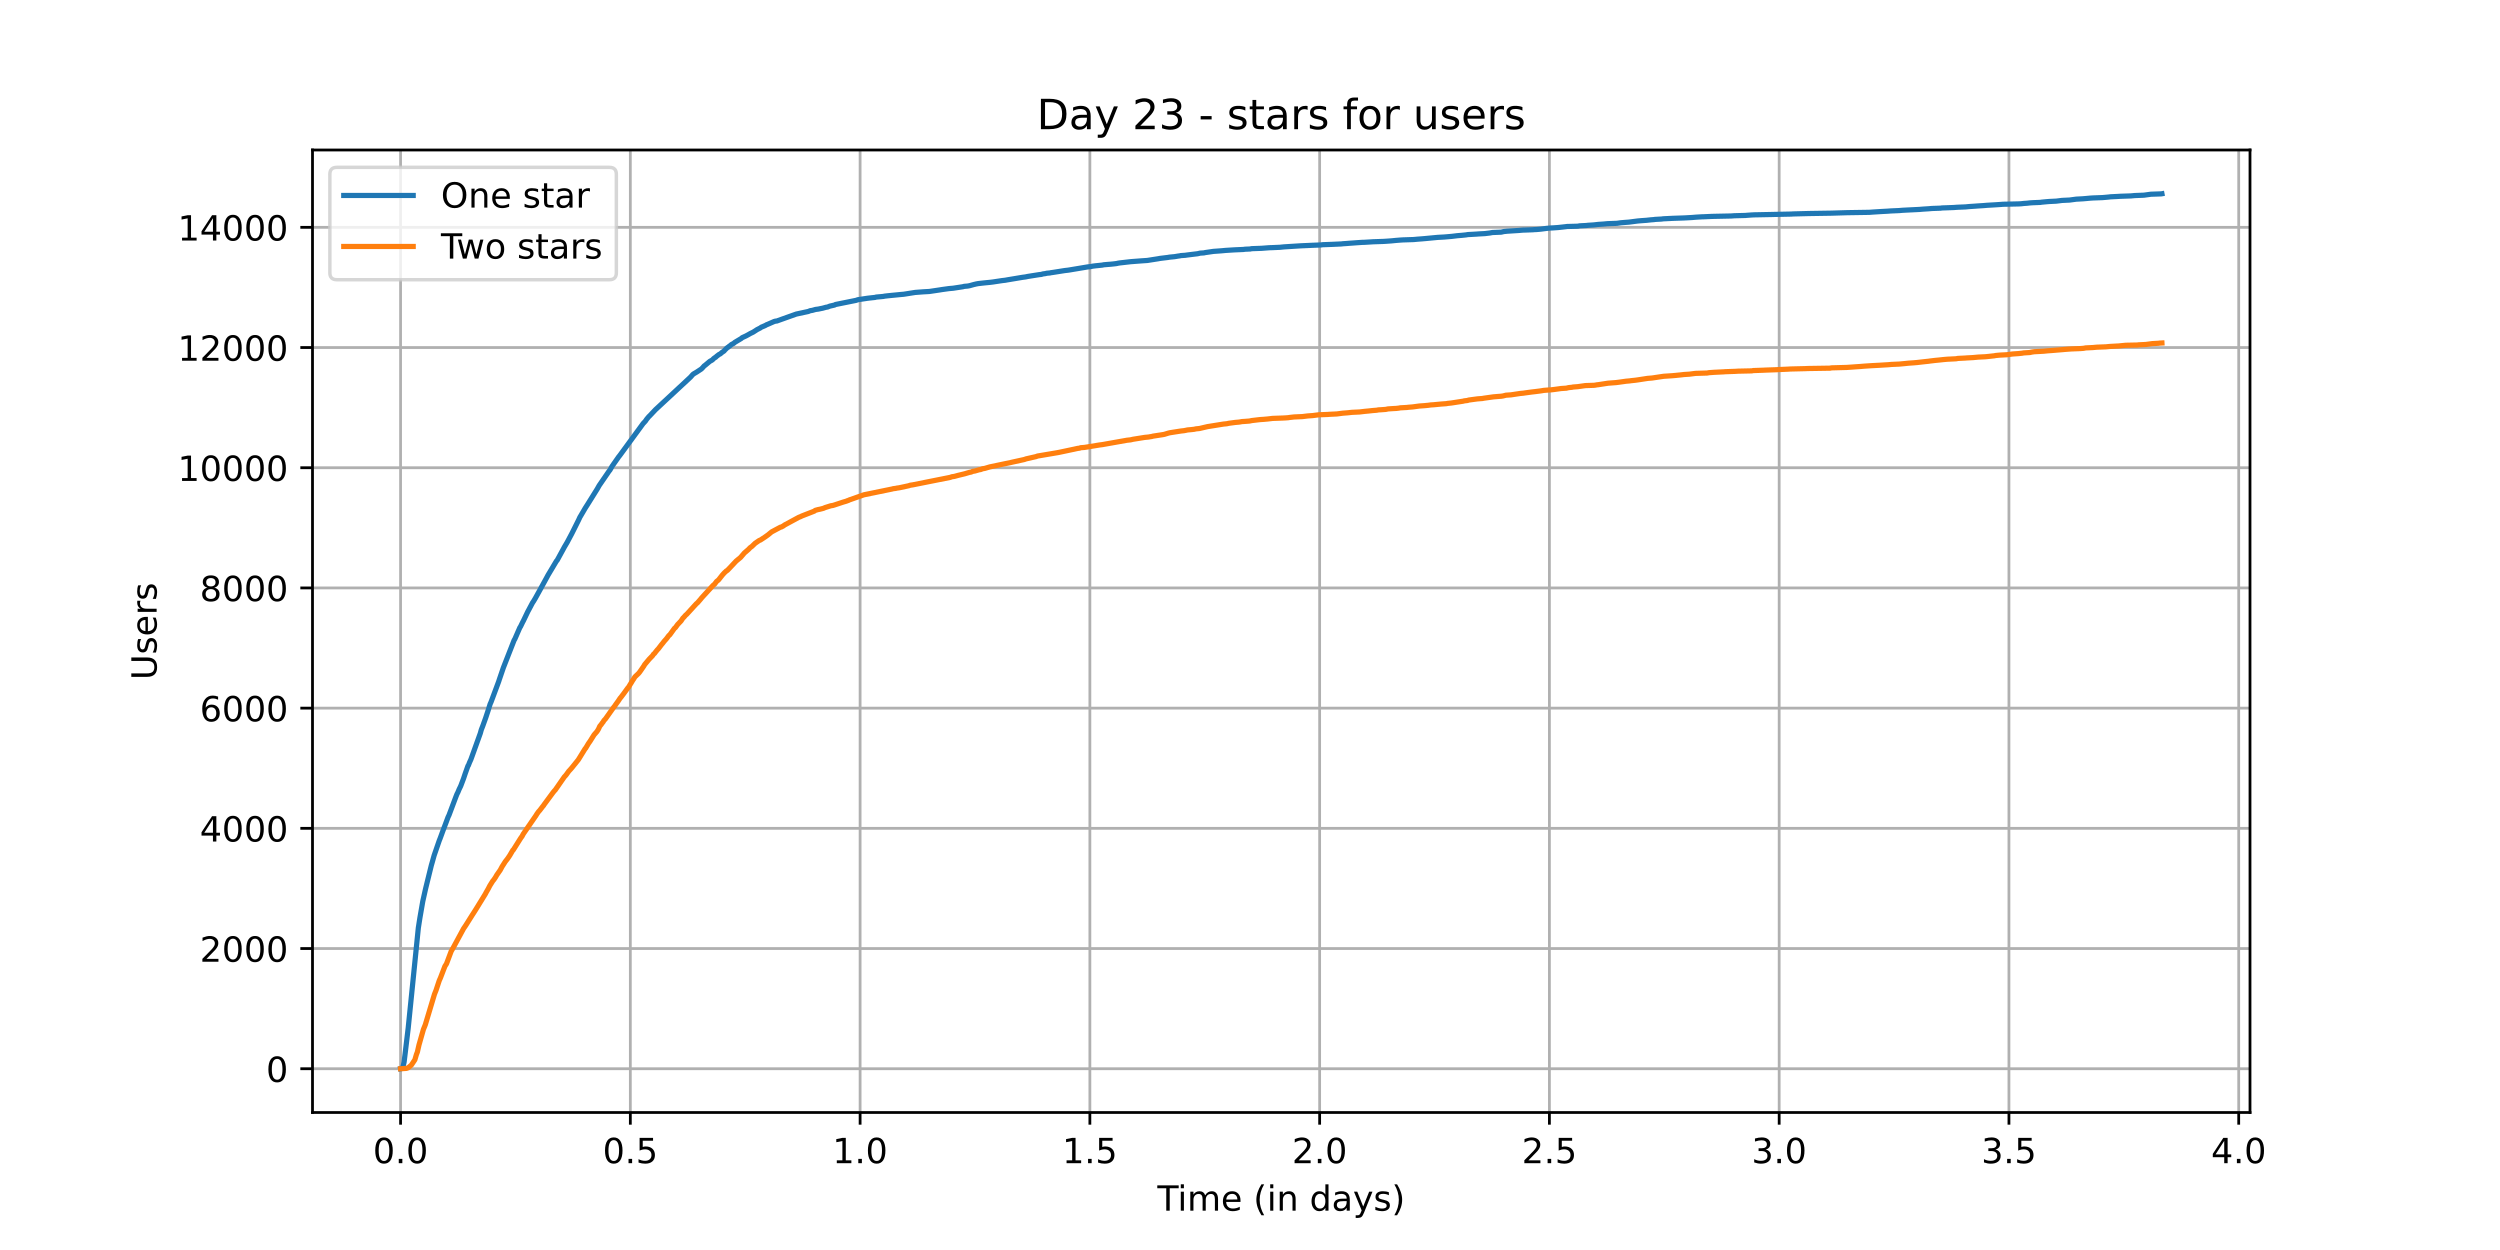 <?xml version="1.0" encoding="utf-8" standalone="no"?>
<!DOCTYPE svg PUBLIC "-//W3C//DTD SVG 1.1//EN"
  "http://www.w3.org/Graphics/SVG/1.1/DTD/svg11.dtd">
<!-- Created with matplotlib (https://matplotlib.org/) -->
<svg height="360pt" version="1.1" viewBox="0 0 720 360" width="720pt" xmlns="http://www.w3.org/2000/svg" xmlns:xlink="http://www.w3.org/1999/xlink">
 <defs>
  <style type="text/css">*{stroke-linecap:butt;stroke-linejoin:round;}</style>
 </defs>
 <g id="figure_1">
  <g id="patch_1">
   <path d="M 0 360 
L 720 360 
L 720 0 
L 0 0 
z
" style="fill:#ffffff;"/>
  </g>
  <g id="axes_1">
   <g id="patch_2">
    <path d="M 90 320.4 
L 648 320.4 
L 648 43.2 
L 90 43.2 
z
" style="fill:#ffffff;"/>
   </g>
   <g id="matplotlib.axis_1">
    <g id="xtick_1">
     <g id="line2d_1">
      <path clip-path="url(#p2d959132c8)" d="M 115.364 320.4 
L 115.364 43.2 
" style="fill:none;stroke:#b0b0b0;stroke-linecap:square;stroke-width:0.8;"/>
     </g>
     <g id="line2d_2">
      <defs>
       <path d="M 0 0 
L 0 3.5 
" id="m2f4618daad" style="stroke:#000000;stroke-width:0.8;"/>
      </defs>
      <g>
       <use style="stroke:#000000;stroke-width:0.8;" x="115.364" xlink:href="#m2f4618daad" y="320.4"/>
      </g>
     </g>
     <g id="text_1">
      <!-- 0.0 -->
      <g transform="translate(107.412 334.998)scale(0.1 -0.1)">
       <defs>
        <path d="M 31.781 66.406 
Q 24.172 66.406 20.328 58.906 
Q 16.5 51.422 16.5 36.375 
Q 16.5 21.391 20.328 13.891 
Q 24.172 6.391 31.781 6.391 
Q 39.453 6.391 43.281 13.891 
Q 47.125 21.391 47.125 36.375 
Q 47.125 51.422 43.281 58.906 
Q 39.453 66.406 31.781 66.406 
z
M 31.781 74.219 
Q 44.047 74.219 50.516 64.516 
Q 56.984 54.828 56.984 36.375 
Q 56.984 17.969 50.516 8.266 
Q 44.047 -1.422 31.781 -1.422 
Q 19.531 -1.422 13.062 8.266 
Q 6.594 17.969 6.594 36.375 
Q 6.594 54.828 13.062 64.516 
Q 19.531 74.219 31.781 74.219 
z
" id="DejaVuSans-48"/>
        <path d="M 10.688 12.406 
L 21 12.406 
L 21 0 
L 10.688 0 
z
" id="DejaVuSans-46"/>
       </defs>
       <use xlink:href="#DejaVuSans-48"/>
       <use x="63.623" xlink:href="#DejaVuSans-46"/>
       <use x="95.41" xlink:href="#DejaVuSans-48"/>
      </g>
     </g>
    </g>
    <g id="xtick_2">
     <g id="line2d_3">
      <path clip-path="url(#p2d959132c8)" d="M 181.537 320.4 
L 181.537 43.2 
" style="fill:none;stroke:#b0b0b0;stroke-linecap:square;stroke-width:0.8;"/>
     </g>
     <g id="line2d_4">
      <g>
       <use style="stroke:#000000;stroke-width:0.8;" x="181.537" xlink:href="#m2f4618daad" y="320.4"/>
      </g>
     </g>
     <g id="text_2">
      <!-- 0.5 -->
      <g transform="translate(173.585 334.998)scale(0.1 -0.1)">
       <defs>
        <path d="M 10.797 72.906 
L 49.516 72.906 
L 49.516 64.594 
L 19.828 64.594 
L 19.828 46.734 
Q 21.969 47.469 24.109 47.828 
Q 26.266 48.188 28.422 48.188 
Q 40.625 48.188 47.75 41.5 
Q 54.891 34.812 54.891 23.391 
Q 54.891 11.625 47.562 5.094 
Q 40.234 -1.422 26.906 -1.422 
Q 22.312 -1.422 17.547 -0.641 
Q 12.797 0.141 7.719 1.703 
L 7.719 11.625 
Q 12.109 9.234 16.797 8.062 
Q 21.484 6.891 26.703 6.891 
Q 35.156 6.891 40.078 11.328 
Q 45.016 15.766 45.016 23.391 
Q 45.016 31 40.078 35.438 
Q 35.156 39.891 26.703 39.891 
Q 22.75 39.891 18.812 39.016 
Q 14.891 38.141 10.797 36.281 
z
" id="DejaVuSans-53"/>
       </defs>
       <use xlink:href="#DejaVuSans-48"/>
       <use x="63.623" xlink:href="#DejaVuSans-46"/>
       <use x="95.41" xlink:href="#DejaVuSans-53"/>
      </g>
     </g>
    </g>
    <g id="xtick_3">
     <g id="line2d_5">
      <path clip-path="url(#p2d959132c8)" d="M 247.71 320.4 
L 247.71 43.2 
" style="fill:none;stroke:#b0b0b0;stroke-linecap:square;stroke-width:0.8;"/>
     </g>
     <g id="line2d_6">
      <g>
       <use style="stroke:#000000;stroke-width:0.8;" x="247.71" xlink:href="#m2f4618daad" y="320.4"/>
      </g>
     </g>
     <g id="text_3">
      <!-- 1.0 -->
      <g transform="translate(239.758 334.998)scale(0.1 -0.1)">
       <defs>
        <path d="M 12.406 8.297 
L 28.516 8.297 
L 28.516 63.922 
L 10.984 60.406 
L 10.984 69.391 
L 28.422 72.906 
L 38.281 72.906 
L 38.281 8.297 
L 54.391 8.297 
L 54.391 0 
L 12.406 0 
z
" id="DejaVuSans-49"/>
       </defs>
       <use xlink:href="#DejaVuSans-49"/>
       <use x="63.623" xlink:href="#DejaVuSans-46"/>
       <use x="95.41" xlink:href="#DejaVuSans-48"/>
      </g>
     </g>
    </g>
    <g id="xtick_4">
     <g id="line2d_7">
      <path clip-path="url(#p2d959132c8)" d="M 313.883 320.4 
L 313.883 43.2 
" style="fill:none;stroke:#b0b0b0;stroke-linecap:square;stroke-width:0.8;"/>
     </g>
     <g id="line2d_8">
      <g>
       <use style="stroke:#000000;stroke-width:0.8;" x="313.883" xlink:href="#m2f4618daad" y="320.4"/>
      </g>
     </g>
     <g id="text_4">
      <!-- 1.5 -->
      <g transform="translate(305.931 334.998)scale(0.1 -0.1)">
       <use xlink:href="#DejaVuSans-49"/>
       <use x="63.623" xlink:href="#DejaVuSans-46"/>
       <use x="95.41" xlink:href="#DejaVuSans-53"/>
      </g>
     </g>
    </g>
    <g id="xtick_5">
     <g id="line2d_9">
      <path clip-path="url(#p2d959132c8)" d="M 380.056 320.4 
L 380.056 43.2 
" style="fill:none;stroke:#b0b0b0;stroke-linecap:square;stroke-width:0.8;"/>
     </g>
     <g id="line2d_10">
      <g>
       <use style="stroke:#000000;stroke-width:0.8;" x="380.056" xlink:href="#m2f4618daad" y="320.4"/>
      </g>
     </g>
     <g id="text_5">
      <!-- 2.0 -->
      <g transform="translate(372.104 334.998)scale(0.1 -0.1)">
       <defs>
        <path d="M 19.188 8.297 
L 53.609 8.297 
L 53.609 0 
L 7.328 0 
L 7.328 8.297 
Q 12.938 14.109 22.625 23.891 
Q 32.328 33.688 34.812 36.531 
Q 39.547 41.844 41.422 45.531 
Q 43.312 49.219 43.312 52.781 
Q 43.312 58.594 39.234 62.25 
Q 35.156 65.922 28.609 65.922 
Q 23.969 65.922 18.812 64.312 
Q 13.672 62.703 7.812 59.422 
L 7.812 69.391 
Q 13.766 71.781 18.938 73 
Q 24.125 74.219 28.422 74.219 
Q 39.75 74.219 46.484 68.547 
Q 53.219 62.891 53.219 53.422 
Q 53.219 48.922 51.531 44.891 
Q 49.859 40.875 45.406 35.406 
Q 44.188 33.984 37.641 27.219 
Q 31.109 20.453 19.188 8.297 
z
" id="DejaVuSans-50"/>
       </defs>
       <use xlink:href="#DejaVuSans-50"/>
       <use x="63.623" xlink:href="#DejaVuSans-46"/>
       <use x="95.41" xlink:href="#DejaVuSans-48"/>
      </g>
     </g>
    </g>
    <g id="xtick_6">
     <g id="line2d_11">
      <path clip-path="url(#p2d959132c8)" d="M 446.229 320.4 
L 446.229 43.2 
" style="fill:none;stroke:#b0b0b0;stroke-linecap:square;stroke-width:0.8;"/>
     </g>
     <g id="line2d_12">
      <g>
       <use style="stroke:#000000;stroke-width:0.8;" x="446.229" xlink:href="#m2f4618daad" y="320.4"/>
      </g>
     </g>
     <g id="text_6">
      <!-- 2.5 -->
      <g transform="translate(438.277 334.998)scale(0.1 -0.1)">
       <use xlink:href="#DejaVuSans-50"/>
       <use x="63.623" xlink:href="#DejaVuSans-46"/>
       <use x="95.41" xlink:href="#DejaVuSans-53"/>
      </g>
     </g>
    </g>
    <g id="xtick_7">
     <g id="line2d_13">
      <path clip-path="url(#p2d959132c8)" d="M 512.402 320.4 
L 512.402 43.2 
" style="fill:none;stroke:#b0b0b0;stroke-linecap:square;stroke-width:0.8;"/>
     </g>
     <g id="line2d_14">
      <g>
       <use style="stroke:#000000;stroke-width:0.8;" x="512.402" xlink:href="#m2f4618daad" y="320.4"/>
      </g>
     </g>
     <g id="text_7">
      <!-- 3.0 -->
      <g transform="translate(504.45 334.998)scale(0.1 -0.1)">
       <defs>
        <path d="M 40.578 39.312 
Q 47.656 37.797 51.625 33 
Q 55.609 28.219 55.609 21.188 
Q 55.609 10.406 48.188 4.484 
Q 40.766 -1.422 27.094 -1.422 
Q 22.516 -1.422 17.656 -0.516 
Q 12.797 0.391 7.625 2.203 
L 7.625 11.719 
Q 11.719 9.328 16.594 8.109 
Q 21.484 6.891 26.812 6.891 
Q 36.078 6.891 40.938 10.547 
Q 45.797 14.203 45.797 21.188 
Q 45.797 27.641 41.281 31.266 
Q 36.766 34.906 28.719 34.906 
L 20.219 34.906 
L 20.219 43.016 
L 29.109 43.016 
Q 36.375 43.016 40.234 45.922 
Q 44.094 48.828 44.094 54.297 
Q 44.094 59.906 40.109 62.906 
Q 36.141 65.922 28.719 65.922 
Q 24.656 65.922 20.016 65.031 
Q 15.375 64.156 9.812 62.312 
L 9.812 71.094 
Q 15.438 72.656 20.344 73.438 
Q 25.25 74.219 29.594 74.219 
Q 40.828 74.219 47.359 69.109 
Q 53.906 64.016 53.906 55.328 
Q 53.906 49.266 50.438 45.094 
Q 46.969 40.922 40.578 39.312 
z
" id="DejaVuSans-51"/>
       </defs>
       <use xlink:href="#DejaVuSans-51"/>
       <use x="63.623" xlink:href="#DejaVuSans-46"/>
       <use x="95.41" xlink:href="#DejaVuSans-48"/>
      </g>
     </g>
    </g>
    <g id="xtick_8">
     <g id="line2d_15">
      <path clip-path="url(#p2d959132c8)" d="M 578.575 320.4 
L 578.575 43.2 
" style="fill:none;stroke:#b0b0b0;stroke-linecap:square;stroke-width:0.8;"/>
     </g>
     <g id="line2d_16">
      <g>
       <use style="stroke:#000000;stroke-width:0.8;" x="578.575" xlink:href="#m2f4618daad" y="320.4"/>
      </g>
     </g>
     <g id="text_8">
      <!-- 3.5 -->
      <g transform="translate(570.623 334.998)scale(0.1 -0.1)">
       <use xlink:href="#DejaVuSans-51"/>
       <use x="63.623" xlink:href="#DejaVuSans-46"/>
       <use x="95.41" xlink:href="#DejaVuSans-53"/>
      </g>
     </g>
    </g>
    <g id="xtick_9">
     <g id="line2d_17">
      <path clip-path="url(#p2d959132c8)" d="M 644.748 320.4 
L 644.748 43.2 
" style="fill:none;stroke:#b0b0b0;stroke-linecap:square;stroke-width:0.8;"/>
     </g>
     <g id="line2d_18">
      <g>
       <use style="stroke:#000000;stroke-width:0.8;" x="644.748" xlink:href="#m2f4618daad" y="320.4"/>
      </g>
     </g>
     <g id="text_9">
      <!-- 4.0 -->
      <g transform="translate(636.796 334.998)scale(0.1 -0.1)">
       <defs>
        <path d="M 37.797 64.312 
L 12.891 25.391 
L 37.797 25.391 
z
M 35.203 72.906 
L 47.609 72.906 
L 47.609 25.391 
L 58.016 25.391 
L 58.016 17.188 
L 47.609 17.188 
L 47.609 0 
L 37.797 0 
L 37.797 17.188 
L 4.891 17.188 
L 4.891 26.703 
z
" id="DejaVuSans-52"/>
       </defs>
       <use xlink:href="#DejaVuSans-52"/>
       <use x="63.623" xlink:href="#DejaVuSans-46"/>
       <use x="95.41" xlink:href="#DejaVuSans-48"/>
      </g>
     </g>
    </g>
    <g id="text_10">
     <!-- Time (in days) -->
     <g transform="translate(333.327 348.677)scale(0.1 -0.1)">
      <defs>
       <path d="M -0.297 72.906 
L 61.375 72.906 
L 61.375 64.594 
L 35.5 64.594 
L 35.5 0 
L 25.594 0 
L 25.594 64.594 
L -0.297 64.594 
z
" id="DejaVuSans-84"/>
       <path d="M 9.422 54.688 
L 18.406 54.688 
L 18.406 0 
L 9.422 0 
z
M 9.422 75.984 
L 18.406 75.984 
L 18.406 64.594 
L 9.422 64.594 
z
" id="DejaVuSans-105"/>
       <path d="M 52 44.188 
Q 55.375 50.25 60.062 53.125 
Q 64.75 56 71.094 56 
Q 79.641 56 84.281 50.016 
Q 88.922 44.047 88.922 33.016 
L 88.922 0 
L 79.891 0 
L 79.891 32.719 
Q 79.891 40.578 77.094 44.375 
Q 74.312 48.188 68.609 48.188 
Q 61.625 48.188 57.562 43.547 
Q 53.516 38.922 53.516 30.906 
L 53.516 0 
L 44.484 0 
L 44.484 32.719 
Q 44.484 40.625 41.703 44.406 
Q 38.922 48.188 33.109 48.188 
Q 26.219 48.188 22.156 43.531 
Q 18.109 38.875 18.109 30.906 
L 18.109 0 
L 9.078 0 
L 9.078 54.688 
L 18.109 54.688 
L 18.109 46.188 
Q 21.188 51.219 25.484 53.609 
Q 29.781 56 35.688 56 
Q 41.656 56 45.828 52.969 
Q 50 49.953 52 44.188 
z
" id="DejaVuSans-109"/>
       <path d="M 56.203 29.594 
L 56.203 25.203 
L 14.891 25.203 
Q 15.484 15.922 20.484 11.062 
Q 25.484 6.203 34.422 6.203 
Q 39.594 6.203 44.453 7.469 
Q 49.312 8.734 54.109 11.281 
L 54.109 2.781 
Q 49.266 0.734 44.188 -0.344 
Q 39.109 -1.422 33.891 -1.422 
Q 20.797 -1.422 13.156 6.188 
Q 5.516 13.812 5.516 26.812 
Q 5.516 40.234 12.766 48.109 
Q 20.016 56 32.328 56 
Q 43.359 56 49.781 48.891 
Q 56.203 41.797 56.203 29.594 
z
M 47.219 32.234 
Q 47.125 39.594 43.094 43.984 
Q 39.062 48.391 32.422 48.391 
Q 24.906 48.391 20.391 44.141 
Q 15.875 39.891 15.188 32.172 
z
" id="DejaVuSans-101"/>
       <path id="DejaVuSans-32"/>
       <path d="M 31 75.875 
Q 24.469 64.656 21.281 53.656 
Q 18.109 42.672 18.109 31.391 
Q 18.109 20.125 21.312 9.062 
Q 24.516 -2 31 -13.188 
L 23.188 -13.188 
Q 15.875 -1.703 12.234 9.375 
Q 8.594 20.453 8.594 31.391 
Q 8.594 42.281 12.203 53.312 
Q 15.828 64.359 23.188 75.875 
z
" id="DejaVuSans-40"/>
       <path d="M 54.891 33.016 
L 54.891 0 
L 45.906 0 
L 45.906 32.719 
Q 45.906 40.484 42.875 44.328 
Q 39.844 48.188 33.797 48.188 
Q 26.516 48.188 22.312 43.547 
Q 18.109 38.922 18.109 30.906 
L 18.109 0 
L 9.078 0 
L 9.078 54.688 
L 18.109 54.688 
L 18.109 46.188 
Q 21.344 51.125 25.703 53.562 
Q 30.078 56 35.797 56 
Q 45.219 56 50.047 50.172 
Q 54.891 44.344 54.891 33.016 
z
" id="DejaVuSans-110"/>
       <path d="M 45.406 46.391 
L 45.406 75.984 
L 54.391 75.984 
L 54.391 0 
L 45.406 0 
L 45.406 8.203 
Q 42.578 3.328 38.25 0.953 
Q 33.938 -1.422 27.875 -1.422 
Q 17.969 -1.422 11.734 6.484 
Q 5.516 14.406 5.516 27.297 
Q 5.516 40.188 11.734 48.094 
Q 17.969 56 27.875 56 
Q 33.938 56 38.25 53.625 
Q 42.578 51.266 45.406 46.391 
z
M 14.797 27.297 
Q 14.797 17.391 18.875 11.75 
Q 22.953 6.109 30.078 6.109 
Q 37.203 6.109 41.297 11.75 
Q 45.406 17.391 45.406 27.297 
Q 45.406 37.203 41.297 42.844 
Q 37.203 48.484 30.078 48.484 
Q 22.953 48.484 18.875 42.844 
Q 14.797 37.203 14.797 27.297 
z
" id="DejaVuSans-100"/>
       <path d="M 34.281 27.484 
Q 23.391 27.484 19.188 25 
Q 14.984 22.516 14.984 16.5 
Q 14.984 11.719 18.141 8.906 
Q 21.297 6.109 26.703 6.109 
Q 34.188 6.109 38.703 11.406 
Q 43.219 16.703 43.219 25.484 
L 43.219 27.484 
z
M 52.203 31.203 
L 52.203 0 
L 43.219 0 
L 43.219 8.297 
Q 40.141 3.328 35.547 0.953 
Q 30.953 -1.422 24.312 -1.422 
Q 15.922 -1.422 10.953 3.297 
Q 6 8.016 6 15.922 
Q 6 25.141 12.172 29.828 
Q 18.359 34.516 30.609 34.516 
L 43.219 34.516 
L 43.219 35.406 
Q 43.219 41.609 39.141 45 
Q 35.062 48.391 27.688 48.391 
Q 23 48.391 18.547 47.266 
Q 14.109 46.141 10.016 43.891 
L 10.016 52.203 
Q 14.938 54.109 19.578 55.047 
Q 24.219 56 28.609 56 
Q 40.484 56 46.344 49.844 
Q 52.203 43.703 52.203 31.203 
z
" id="DejaVuSans-97"/>
       <path d="M 32.172 -5.078 
Q 28.375 -14.844 24.75 -17.812 
Q 21.141 -20.797 15.094 -20.797 
L 7.906 -20.797 
L 7.906 -13.281 
L 13.188 -13.281 
Q 16.891 -13.281 18.938 -11.516 
Q 21 -9.766 23.484 -3.219 
L 25.094 0.875 
L 2.984 54.688 
L 12.5 54.688 
L 29.594 11.922 
L 46.688 54.688 
L 56.203 54.688 
z
" id="DejaVuSans-121"/>
       <path d="M 44.281 53.078 
L 44.281 44.578 
Q 40.484 46.531 36.375 47.5 
Q 32.281 48.484 27.875 48.484 
Q 21.188 48.484 17.844 46.438 
Q 14.5 44.391 14.5 40.281 
Q 14.5 37.156 16.891 35.375 
Q 19.281 33.594 26.516 31.984 
L 29.594 31.297 
Q 39.156 29.25 43.188 25.516 
Q 47.219 21.781 47.219 15.094 
Q 47.219 7.469 41.188 3.016 
Q 35.156 -1.422 24.609 -1.422 
Q 20.219 -1.422 15.453 -0.562 
Q 10.688 0.297 5.422 2 
L 5.422 11.281 
Q 10.406 8.688 15.234 7.391 
Q 20.062 6.109 24.812 6.109 
Q 31.156 6.109 34.562 8.281 
Q 37.984 10.453 37.984 14.406 
Q 37.984 18.062 35.516 20.016 
Q 33.062 21.969 24.703 23.781 
L 21.578 24.516 
Q 13.234 26.266 9.516 29.906 
Q 5.812 33.547 5.812 39.891 
Q 5.812 47.609 11.281 51.797 
Q 16.75 56 26.812 56 
Q 31.781 56 36.172 55.266 
Q 40.578 54.547 44.281 53.078 
z
" id="DejaVuSans-115"/>
       <path d="M 8.016 75.875 
L 15.828 75.875 
Q 23.141 64.359 26.781 53.312 
Q 30.422 42.281 30.422 31.391 
Q 30.422 20.453 26.781 9.375 
Q 23.141 -1.703 15.828 -13.188 
L 8.016 -13.188 
Q 14.5 -2 17.703 9.062 
Q 20.906 20.125 20.906 31.391 
Q 20.906 42.672 17.703 53.656 
Q 14.5 64.656 8.016 75.875 
z
" id="DejaVuSans-41"/>
      </defs>
      <use xlink:href="#DejaVuSans-84"/>
      <use x="57.959" xlink:href="#DejaVuSans-105"/>
      <use x="85.742" xlink:href="#DejaVuSans-109"/>
      <use x="183.154" xlink:href="#DejaVuSans-101"/>
      <use x="244.678" xlink:href="#DejaVuSans-32"/>
      <use x="276.465" xlink:href="#DejaVuSans-40"/>
      <use x="315.479" xlink:href="#DejaVuSans-105"/>
      <use x="343.262" xlink:href="#DejaVuSans-110"/>
      <use x="406.641" xlink:href="#DejaVuSans-32"/>
      <use x="438.428" xlink:href="#DejaVuSans-100"/>
      <use x="501.904" xlink:href="#DejaVuSans-97"/>
      <use x="563.184" xlink:href="#DejaVuSans-121"/>
      <use x="622.363" xlink:href="#DejaVuSans-115"/>
      <use x="674.463" xlink:href="#DejaVuSans-41"/>
     </g>
    </g>
   </g>
   <g id="matplotlib.axis_2">
    <g id="ytick_1">
     <g id="line2d_19">
      <path clip-path="url(#p2d959132c8)" d="M 90 307.8 
L 648 307.8 
" style="fill:none;stroke:#b0b0b0;stroke-linecap:square;stroke-width:0.8;"/>
     </g>
     <g id="line2d_20">
      <defs>
       <path d="M 0 0 
L -3.5 0 
" id="m5ba10e7fa3" style="stroke:#000000;stroke-width:0.8;"/>
      </defs>
      <g>
       <use style="stroke:#000000;stroke-width:0.8;" x="90" xlink:href="#m5ba10e7fa3" y="307.8"/>
      </g>
     </g>
     <g id="text_11">
      <!-- 0 -->
      <g transform="translate(76.638 311.599)scale(0.1 -0.1)">
       <use xlink:href="#DejaVuSans-48"/>
      </g>
     </g>
    </g>
    <g id="ytick_2">
     <g id="line2d_21">
      <path clip-path="url(#p2d959132c8)" d="M 90 273.182 
L 648 273.182 
" style="fill:none;stroke:#b0b0b0;stroke-linecap:square;stroke-width:0.8;"/>
     </g>
     <g id="line2d_22">
      <g>
       <use style="stroke:#000000;stroke-width:0.8;" x="90" xlink:href="#m5ba10e7fa3" y="273.182"/>
      </g>
     </g>
     <g id="text_12">
      <!-- 2000 -->
      <g transform="translate(57.55 276.981)scale(0.1 -0.1)">
       <use xlink:href="#DejaVuSans-50"/>
       <use x="63.623" xlink:href="#DejaVuSans-48"/>
       <use x="127.246" xlink:href="#DejaVuSans-48"/>
       <use x="190.869" xlink:href="#DejaVuSans-48"/>
      </g>
     </g>
    </g>
    <g id="ytick_3">
     <g id="line2d_23">
      <path clip-path="url(#p2d959132c8)" d="M 90 238.564 
L 648 238.564 
" style="fill:none;stroke:#b0b0b0;stroke-linecap:square;stroke-width:0.8;"/>
     </g>
     <g id="line2d_24">
      <g>
       <use style="stroke:#000000;stroke-width:0.8;" x="90" xlink:href="#m5ba10e7fa3" y="238.564"/>
      </g>
     </g>
     <g id="text_13">
      <!-- 4000 -->
      <g transform="translate(57.55 242.364)scale(0.1 -0.1)">
       <use xlink:href="#DejaVuSans-52"/>
       <use x="63.623" xlink:href="#DejaVuSans-48"/>
       <use x="127.246" xlink:href="#DejaVuSans-48"/>
       <use x="190.869" xlink:href="#DejaVuSans-48"/>
      </g>
     </g>
    </g>
    <g id="ytick_4">
     <g id="line2d_25">
      <path clip-path="url(#p2d959132c8)" d="M 90 203.947 
L 648 203.947 
" style="fill:none;stroke:#b0b0b0;stroke-linecap:square;stroke-width:0.8;"/>
     </g>
     <g id="line2d_26">
      <g>
       <use style="stroke:#000000;stroke-width:0.8;" x="90" xlink:href="#m5ba10e7fa3" y="203.947"/>
      </g>
     </g>
     <g id="text_14">
      <!-- 6000 -->
      <g transform="translate(57.55 207.746)scale(0.1 -0.1)">
       <defs>
        <path d="M 33.016 40.375 
Q 26.375 40.375 22.484 35.828 
Q 18.609 31.297 18.609 23.391 
Q 18.609 15.531 22.484 10.953 
Q 26.375 6.391 33.016 6.391 
Q 39.656 6.391 43.531 10.953 
Q 47.406 15.531 47.406 23.391 
Q 47.406 31.297 43.531 35.828 
Q 39.656 40.375 33.016 40.375 
z
M 52.594 71.297 
L 52.594 62.312 
Q 48.875 64.062 45.094 64.984 
Q 41.312 65.922 37.594 65.922 
Q 27.828 65.922 22.672 59.328 
Q 17.531 52.734 16.797 39.406 
Q 19.672 43.656 24.016 45.922 
Q 28.375 48.188 33.594 48.188 
Q 44.578 48.188 50.953 41.516 
Q 57.328 34.859 57.328 23.391 
Q 57.328 12.156 50.688 5.359 
Q 44.047 -1.422 33.016 -1.422 
Q 20.359 -1.422 13.672 8.266 
Q 6.984 17.969 6.984 36.375 
Q 6.984 53.656 15.188 63.938 
Q 23.391 74.219 37.203 74.219 
Q 40.922 74.219 44.703 73.484 
Q 48.484 72.75 52.594 71.297 
z
" id="DejaVuSans-54"/>
       </defs>
       <use xlink:href="#DejaVuSans-54"/>
       <use x="63.623" xlink:href="#DejaVuSans-48"/>
       <use x="127.246" xlink:href="#DejaVuSans-48"/>
       <use x="190.869" xlink:href="#DejaVuSans-48"/>
      </g>
     </g>
    </g>
    <g id="ytick_5">
     <g id="line2d_27">
      <path clip-path="url(#p2d959132c8)" d="M 90 169.329 
L 648 169.329 
" style="fill:none;stroke:#b0b0b0;stroke-linecap:square;stroke-width:0.8;"/>
     </g>
     <g id="line2d_28">
      <g>
       <use style="stroke:#000000;stroke-width:0.8;" x="90" xlink:href="#m5ba10e7fa3" y="169.329"/>
      </g>
     </g>
     <g id="text_15">
      <!-- 8000 -->
      <g transform="translate(57.55 173.128)scale(0.1 -0.1)">
       <defs>
        <path d="M 31.781 34.625 
Q 24.75 34.625 20.719 30.859 
Q 16.703 27.094 16.703 20.516 
Q 16.703 13.922 20.719 10.156 
Q 24.75 6.391 31.781 6.391 
Q 38.812 6.391 42.859 10.172 
Q 46.922 13.969 46.922 20.516 
Q 46.922 27.094 42.891 30.859 
Q 38.875 34.625 31.781 34.625 
z
M 21.922 38.812 
Q 15.578 40.375 12.031 44.719 
Q 8.5 49.078 8.5 55.328 
Q 8.5 64.062 14.719 69.141 
Q 20.953 74.219 31.781 74.219 
Q 42.672 74.219 48.875 69.141 
Q 55.078 64.062 55.078 55.328 
Q 55.078 49.078 51.531 44.719 
Q 48 40.375 41.703 38.812 
Q 48.828 37.156 52.797 32.312 
Q 56.781 27.484 56.781 20.516 
Q 56.781 9.906 50.312 4.234 
Q 43.844 -1.422 31.781 -1.422 
Q 19.734 -1.422 13.25 4.234 
Q 6.781 9.906 6.781 20.516 
Q 6.781 27.484 10.781 32.312 
Q 14.797 37.156 21.922 38.812 
z
M 18.312 54.391 
Q 18.312 48.734 21.844 45.562 
Q 25.391 42.391 31.781 42.391 
Q 38.141 42.391 41.719 45.562 
Q 45.312 48.734 45.312 54.391 
Q 45.312 60.062 41.719 63.234 
Q 38.141 66.406 31.781 66.406 
Q 25.391 66.406 21.844 63.234 
Q 18.312 60.062 18.312 54.391 
z
" id="DejaVuSans-56"/>
       </defs>
       <use xlink:href="#DejaVuSans-56"/>
       <use x="63.623" xlink:href="#DejaVuSans-48"/>
       <use x="127.246" xlink:href="#DejaVuSans-48"/>
       <use x="190.869" xlink:href="#DejaVuSans-48"/>
      </g>
     </g>
    </g>
    <g id="ytick_6">
     <g id="line2d_29">
      <path clip-path="url(#p2d959132c8)" d="M 90 134.711 
L 648 134.711 
" style="fill:none;stroke:#b0b0b0;stroke-linecap:square;stroke-width:0.8;"/>
     </g>
     <g id="line2d_30">
      <g>
       <use style="stroke:#000000;stroke-width:0.8;" x="90" xlink:href="#m5ba10e7fa3" y="134.711"/>
      </g>
     </g>
     <g id="text_16">
      <!-- 10000 -->
      <g transform="translate(51.188 138.51)scale(0.1 -0.1)">
       <use xlink:href="#DejaVuSans-49"/>
       <use x="63.623" xlink:href="#DejaVuSans-48"/>
       <use x="127.246" xlink:href="#DejaVuSans-48"/>
       <use x="190.869" xlink:href="#DejaVuSans-48"/>
       <use x="254.492" xlink:href="#DejaVuSans-48"/>
      </g>
     </g>
    </g>
    <g id="ytick_7">
     <g id="line2d_31">
      <path clip-path="url(#p2d959132c8)" d="M 90 100.093 
L 648 100.093 
" style="fill:none;stroke:#b0b0b0;stroke-linecap:square;stroke-width:0.8;"/>
     </g>
     <g id="line2d_32">
      <g>
       <use style="stroke:#000000;stroke-width:0.8;" x="90" xlink:href="#m5ba10e7fa3" y="100.093"/>
      </g>
     </g>
     <g id="text_17">
      <!-- 12000 -->
      <g transform="translate(51.188 103.893)scale(0.1 -0.1)">
       <use xlink:href="#DejaVuSans-49"/>
       <use x="63.623" xlink:href="#DejaVuSans-50"/>
       <use x="127.246" xlink:href="#DejaVuSans-48"/>
       <use x="190.869" xlink:href="#DejaVuSans-48"/>
       <use x="254.492" xlink:href="#DejaVuSans-48"/>
      </g>
     </g>
    </g>
    <g id="ytick_8">
     <g id="line2d_33">
      <path clip-path="url(#p2d959132c8)" d="M 90 65.476 
L 648 65.476 
" style="fill:none;stroke:#b0b0b0;stroke-linecap:square;stroke-width:0.8;"/>
     </g>
     <g id="line2d_34">
      <g>
       <use style="stroke:#000000;stroke-width:0.8;" x="90" xlink:href="#m5ba10e7fa3" y="65.476"/>
      </g>
     </g>
     <g id="text_18">
      <!-- 14000 -->
      <g transform="translate(51.188 69.275)scale(0.1 -0.1)">
       <use xlink:href="#DejaVuSans-49"/>
       <use x="63.623" xlink:href="#DejaVuSans-52"/>
       <use x="127.246" xlink:href="#DejaVuSans-48"/>
       <use x="190.869" xlink:href="#DejaVuSans-48"/>
       <use x="254.492" xlink:href="#DejaVuSans-48"/>
      </g>
     </g>
    </g>
    <g id="text_19">
     <!-- Users -->
     <g transform="translate(45.108 195.801)rotate(-90)scale(0.1 -0.1)">
      <defs>
       <path d="M 8.688 72.906 
L 18.609 72.906 
L 18.609 28.609 
Q 18.609 16.891 22.844 11.734 
Q 27.094 6.594 36.625 6.594 
Q 46.094 6.594 50.344 11.734 
Q 54.594 16.891 54.594 28.609 
L 54.594 72.906 
L 64.5 72.906 
L 64.5 27.391 
Q 64.5 13.141 57.438 5.859 
Q 50.391 -1.422 36.625 -1.422 
Q 22.797 -1.422 15.734 5.859 
Q 8.688 13.141 8.688 27.391 
z
" id="DejaVuSans-85"/>
       <path d="M 41.109 46.297 
Q 39.594 47.172 37.812 47.578 
Q 36.031 48 33.891 48 
Q 26.266 48 22.188 43.047 
Q 18.109 38.094 18.109 28.812 
L 18.109 0 
L 9.078 0 
L 9.078 54.688 
L 18.109 54.688 
L 18.109 46.188 
Q 20.953 51.172 25.484 53.578 
Q 30.031 56 36.531 56 
Q 37.453 56 38.578 55.875 
Q 39.703 55.766 41.062 55.516 
z
" id="DejaVuSans-114"/>
      </defs>
      <use xlink:href="#DejaVuSans-85"/>
      <use x="73.193" xlink:href="#DejaVuSans-115"/>
      <use x="125.293" xlink:href="#DejaVuSans-101"/>
      <use x="186.816" xlink:href="#DejaVuSans-114"/>
      <use x="227.93" xlink:href="#DejaVuSans-115"/>
     </g>
    </g>
   </g>
   <g id="line2d_35">
    <path clip-path="url(#p2d959132c8)" d="M 115.364 307.8 
L 115.835 307.713 
L 116.018 307.402 
L 116.382 305.879 
L 117.566 296.047 
L 120.481 267.228 
L 120.936 264.32 
L 121.756 259.595 
L 122.575 255.925 
L 124.214 249.261 
L 124.488 248.309 
L 125.035 246.353 
L 126.492 242.13 
L 126.765 241.438 
L 127.129 240.451 
L 127.584 239.205 
L 128.313 237.284 
L 129.042 235.328 
L 129.315 234.757 
L 131.136 229.91 
L 131.319 229.425 
L 131.591 228.733 
L 131.866 228.196 
L 132.23 227.314 
L 132.685 226.379 
L 133.505 224.215 
L 133.959 222.848 
L 134.781 220.546 
L 134.871 220.494 
L 135.235 219.559 
L 135.6 218.763 
L 135.965 217.759 
L 138.331 211.182 
L 138.605 210.195 
L 139.06 209.018 
L 139.88 206.733 
L 140.517 204.812 
L 141.156 202.77 
L 141.428 202.164 
L 143.614 196.296 
L 143.797 195.725 
L 144.981 192.263 
L 148.078 184.353 
L 148.26 184.076 
L 149.717 180.736 
L 149.899 180.476 
L 150.536 179.16 
L 150.719 178.832 
L 151.995 176.166 
L 152.269 175.664 
L 153.361 173.604 
L 153.635 173.206 
L 154.182 172.289 
L 154.545 171.631 
L 155.457 169.987 
L 157.535 166.196 
L 157.809 165.677 
L 160.268 161.557 
L 160.45 161.384 
L 162.181 158.217 
L 162.544 157.542 
L 163.364 156.157 
L 164.73 153.578 
L 166.643 149.753 
L 167.008 148.956 
L 167.188 148.662 
L 168.555 146.325 
L 169.284 145.183 
L 172.015 140.804 
L 172.562 139.835 
L 175.385 135.715 
L 175.659 135.386 
L 176.296 134.261 
L 178.21 131.526 
L 178.482 131.197 
L 184.858 122.474 
L 185.222 121.972 
L 185.859 121.297 
L 186.224 120.76 
L 186.861 119.981 
L 187.043 119.826 
L 188.773 117.991 
L 198.703 108.765 
L 198.886 108.592 
L 199.524 107.865 
L 199.797 107.657 
L 200.617 107.173 
L 201.984 106.273 
L 202.349 105.909 
L 202.804 105.39 
L 203.077 105.2 
L 204.444 104.057 
L 204.99 103.763 
L 205.264 103.555 
L 205.537 103.261 
L 205.993 102.932 
L 206.083 102.915 
L 206.356 102.638 
L 207.085 102.084 
L 207.45 101.911 
L 207.906 101.513 
L 208.543 101.08 
L 208.726 100.838 
L 209.363 100.215 
L 209.637 100.007 
L 209.728 99.99 
L 210.002 99.73 
L 210.366 99.488 
L 210.641 99.228 
L 211.278 98.899 
L 211.642 98.588 
L 213.465 97.497 
L 213.738 97.255 
L 214.831 96.753 
L 215.47 96.407 
L 216.107 96.043 
L 216.927 95.645 
L 218.021 94.935 
L 218.932 94.468 
L 219.297 94.208 
L 219.569 94.105 
L 220.481 93.706 
L 220.753 93.533 
L 221.118 93.395 
L 222.941 92.599 
L 223.305 92.495 
L 223.76 92.443 
L 224.126 92.304 
L 229.319 90.452 
L 232.781 89.708 
L 233.328 89.483 
L 233.966 89.379 
L 234.876 89.12 
L 235.697 89.016 
L 236.335 88.877 
L 236.881 88.773 
L 237.883 88.496 
L 238.34 88.427 
L 238.977 88.168 
L 240.343 87.856 
L 240.616 87.7 
L 246.536 86.506 
L 247.083 86.316 
L 249.816 85.9 
L 250.726 85.796 
L 252.002 85.658 
L 252.366 85.554 
L 253.368 85.467 
L 254.46 85.364 
L 254.734 85.294 
L 255.644 85.19 
L 256.828 85.069 
L 257.922 84.965 
L 259.106 84.844 
L 260.289 84.74 
L 263.568 84.221 
L 264.935 84.117 
L 265.846 84.048 
L 267.667 83.944 
L 268.122 83.875 
L 270.673 83.494 
L 271.31 83.39 
L 273.313 83.113 
L 274.497 83.01 
L 277.321 82.577 
L 277.685 82.473 
L 278.687 82.386 
L 279.234 82.283 
L 280.418 81.954 
L 281.147 81.781 
L 281.694 81.677 
L 283.059 81.521 
L 284.062 81.417 
L 285.154 81.313 
L 285.974 81.209 
L 288.614 80.811 
L 289.526 80.707 
L 290.073 80.604 
L 294.535 79.859 
L 295.354 79.755 
L 295.993 79.617 
L 299.271 79.098 
L 299.908 79.029 
L 300.363 78.89 
L 301.002 78.804 
L 301.547 78.682 
L 302.368 78.613 
L 302.641 78.544 
L 303.37 78.44 
L 306.648 77.921 
L 307.559 77.817 
L 308.014 77.748 
L 313.297 76.865 
L 314.117 76.778 
L 314.664 76.657 
L 315.483 76.553 
L 316.667 76.432 
L 317.487 76.346 
L 317.851 76.259 
L 318.853 76.173 
L 319.945 76.086 
L 320.31 76.051 
L 321.221 75.948 
L 321.586 75.896 
L 322.041 75.792 
L 322.496 75.723 
L 323.407 75.619 
L 324.774 75.463 
L 325.685 75.359 
L 326.596 75.29 
L 327.963 75.186 
L 328.874 75.117 
L 330.423 75.013 
L 333.52 74.528 
L 334.067 74.424 
L 335.616 74.234 
L 336.345 74.147 
L 336.8 74.061 
L 337.893 73.957 
L 338.258 73.922 
L 338.895 73.819 
L 339.169 73.767 
L 339.807 73.68 
L 340.081 73.611 
L 341.357 73.524 
L 341.812 73.455 
L 342.633 73.351 
L 344.181 73.161 
L 344.91 73.074 
L 345.638 72.901 
L 346.732 72.832 
L 347.096 72.745 
L 349.466 72.399 
L 350.923 72.295 
L 351.834 72.226 
L 352.928 72.122 
L 353.747 72.07 
L 355.388 71.966 
L 356.115 71.932 
L 358.121 71.845 
L 358.575 71.776 
L 360.124 71.707 
L 360.398 71.62 
L 363.313 71.516 
L 364.225 71.447 
L 365.591 71.343 
L 366.228 71.326 
L 368.596 71.222 
L 369.78 71.101 
L 371.421 70.997 
L 372.24 70.945 
L 373.879 70.841 
L 374.699 70.789 
L 377.067 70.686 
L 377.796 70.651 
L 380.437 70.547 
L 380.892 70.478 
L 383.715 70.374 
L 384.444 70.339 
L 386.357 70.253 
L 386.722 70.201 
L 387.996 70.114 
L 388.361 70.08 
L 389.818 69.976 
L 390.729 69.907 
L 392.278 69.803 
L 392.915 69.786 
L 394.646 69.682 
L 395.465 69.63 
L 398.472 69.526 
L 399.292 69.474 
L 400.748 69.37 
L 401.933 69.249 
L 403.207 69.145 
L 404.027 69.093 
L 407.124 68.989 
L 408.217 68.886 
L 409.585 68.782 
L 410.587 68.695 
L 411.679 68.591 
L 412.773 68.487 
L 413.683 68.401 
L 414.047 68.366 
L 415.961 68.262 
L 416.962 68.176 
L 418.146 68.072 
L 419.695 67.882 
L 420.97 67.778 
L 422.154 67.657 
L 422.791 67.553 
L 423.52 67.518 
L 425.341 67.414 
L 425.706 67.38 
L 427.619 67.276 
L 429.076 67.103 
L 429.531 67.016 
L 429.805 66.964 
L 432.354 66.86 
L 433.083 66.687 
L 434.085 66.583 
L 434.904 66.532 
L 436.545 66.428 
L 437.364 66.376 
L 438.548 66.272 
L 439.186 66.255 
L 441.462 66.168 
L 441.826 66.133 
L 442.555 66.099 
L 443.738 65.995 
L 445.469 65.77 
L 446.563 65.666 
L 447.292 65.631 
L 448.748 65.528 
L 450.023 65.389 
L 450.934 65.285 
L 451.299 65.233 
L 454.396 65.147 
L 454.943 65.043 
L 456.947 64.939 
L 457.311 64.887 
L 458.95 64.783 
L 460.316 64.628 
L 461.865 64.524 
L 462.959 64.42 
L 465.693 64.316 
L 466.058 64.264 
L 466.787 64.16 
L 467.788 64.074 
L 469.155 63.97 
L 470.886 63.745 
L 471.707 63.641 
L 472.709 63.554 
L 474.167 63.451 
L 475.441 63.312 
L 476.353 63.243 
L 476.625 63.191 
L 478.539 63.087 
L 478.995 63.018 
L 481.09 62.914 
L 481.82 62.879 
L 484.826 62.775 
L 485.556 62.741 
L 487.377 62.637 
L 488.38 62.55 
L 490.11 62.447 
L 490.747 62.429 
L 493.025 62.325 
L 493.662 62.308 
L 498.58 62.204 
L 499.492 62.135 
L 502.679 62.049 
L 503.044 62.014 
L 504.501 61.91 
L 505.23 61.875 
L 510.42 61.772 
L 511.058 61.754 
L 515.975 61.65 
L 516.34 61.616 
L 520.349 61.512 
L 520.986 61.495 
L 527.361 61.391 
L 527.998 61.373 
L 531.368 61.27 
L 532.005 61.252 
L 538.381 61.148 
L 539.292 61.079 
L 540.931 60.975 
L 541.751 60.923 
L 543.664 60.82 
L 544.575 60.75 
L 546.943 60.646 
L 547.947 60.56 
L 549.95 60.456 
L 550.678 60.421 
L 552.773 60.318 
L 553.775 60.231 
L 555.414 60.127 
L 556.416 60.041 
L 558.874 59.954 
L 559.331 59.885 
L 559.968 59.868 
L 562.701 59.764 
L 563.611 59.694 
L 566.071 59.591 
L 567.163 59.487 
L 568.711 59.383 
L 569.623 59.314 
L 571.262 59.21 
L 572.265 59.123 
L 574.087 59.019 
L 574.906 58.968 
L 576.456 58.864 
L 576.821 58.829 
L 581.283 58.725 
L 582.012 58.691 
L 582.923 58.587 
L 583.743 58.535 
L 584.654 58.431 
L 585.474 58.379 
L 587.569 58.292 
L 588.024 58.223 
L 589.118 58.119 
L 590.12 58.033 
L 592.215 57.929 
L 593.854 57.721 
L 596.042 57.617 
L 597.955 57.358 
L 599.866 57.254 
L 600.868 57.167 
L 601.962 57.064 
L 602.781 57.012 
L 605.514 56.908 
L 606.516 56.821 
L 607.426 56.735 
L 607.79 56.683 
L 609.886 56.579 
L 610.705 56.527 
L 613.711 56.423 
L 614.803 56.319 
L 617.445 56.215 
L 619.449 55.938 
L 622.454 55.835 
L 622.636 55.8 
L 622.636 55.8 
" style="fill:none;stroke:#1f77b4;stroke-linecap:square;stroke-width:1.5;"/>
   </g>
   <g id="line2d_36">
    <path clip-path="url(#p2d959132c8)" d="M 115.364 307.8 
L 117.019 307.696 
L 117.566 307.506 
L 118.478 306.727 
L 119.48 305.221 
L 119.934 303.68 
L 120.207 302.971 
L 120.664 300.963 
L 121.938 296.48 
L 122.485 295.13 
L 125.126 286.337 
L 125.581 285.195 
L 126.492 282.442 
L 126.857 281.612 
L 128.131 278.288 
L 128.586 277.579 
L 129.952 273.944 
L 130.409 273.165 
L 133.505 267.436 
L 133.779 267.038 
L 134.142 266.501 
L 136.055 263.455 
L 136.328 263.039 
L 137.057 261.897 
L 139.789 257.448 
L 139.972 257.085 
L 140.609 255.977 
L 141.064 255.094 
L 141.883 253.779 
L 142.248 253.329 
L 142.704 252.654 
L 143.067 252.013 
L 144.071 250.577 
L 144.616 249.556 
L 144.89 249.14 
L 145.527 248.136 
L 146.074 247.444 
L 146.347 247.063 
L 146.802 246.388 
L 147.713 244.83 
L 147.804 244.813 
L 149.807 241.628 
L 150.172 241.074 
L 150.264 241.005 
L 150.719 240.157 
L 154.363 234.86 
L 154.637 234.41 
L 155.092 233.77 
L 155.457 233.372 
L 156.368 232.177 
L 156.555 231.987 
L 156.647 231.797 
L 159.266 228.248 
L 159.721 227.694 
L 159.903 227.521 
L 162.544 223.713 
L 162.726 223.54 
L 163.091 223.108 
L 163.82 222.086 
L 164.275 221.602 
L 164.64 221.186 
L 166.188 219.265 
L 166.551 218.815 
L 168.555 215.561 
L 168.647 215.526 
L 169.466 214.142 
L 169.921 213.501 
L 171.105 211.615 
L 171.925 210.68 
L 172.197 210.247 
L 172.38 209.936 
L 172.744 209.139 
L 173.109 208.707 
L 173.564 208.066 
L 173.656 207.997 
L 173.928 207.512 
L 174.383 207.028 
L 176.206 204.449 
L 176.843 203.566 
L 177.026 203.358 
L 177.298 202.943 
L 178.027 201.939 
L 178.573 201.108 
L 178.847 200.796 
L 179.666 199.706 
L 180.85 198.079 
L 181.033 197.906 
L 181.396 197.283 
L 181.852 196.556 
L 182.217 195.933 
L 182.397 195.69 
L 182.854 194.946 
L 183.399 194.427 
L 183.856 193.994 
L 184.128 193.683 
L 184.401 193.302 
L 184.583 193.042 
L 185.403 191.848 
L 185.677 191.38 
L 186.951 189.857 
L 187.953 188.819 
L 188.227 188.386 
L 188.5 188.196 
L 188.773 187.815 
L 189.32 187.14 
L 189.594 186.863 
L 190.504 185.669 
L 190.868 185.236 
L 191.323 184.647 
L 191.87 184.042 
L 192.144 183.695 
L 192.417 183.315 
L 192.691 182.968 
L 192.873 182.864 
L 194.24 180.961 
L 194.512 180.753 
L 195.151 179.87 
L 196.153 178.814 
L 196.7 177.983 
L 196.882 177.845 
L 197.429 177.204 
L 197.793 176.893 
L 200.526 173.898 
L 200.891 173.587 
L 201.892 172.427 
L 202.075 172.185 
L 205.354 168.602 
L 205.811 168.221 
L 206.356 167.477 
L 206.903 167.044 
L 207.359 166.473 
L 207.997 165.659 
L 208.271 165.348 
L 208.634 164.95 
L 209 164.621 
L 209.181 164.431 
L 209.455 164.292 
L 209.91 163.825 
L 212.007 161.592 
L 213.283 160.536 
L 214.377 159.255 
L 215.561 158.234 
L 216.017 157.749 
L 216.562 157.351 
L 217.474 156.468 
L 218.658 155.655 
L 219.022 155.516 
L 220.389 154.616 
L 221.21 154.028 
L 222.212 153.197 
L 224.764 151.83 
L 225.038 151.778 
L 225.31 151.622 
L 225.585 151.483 
L 225.948 151.207 
L 230.048 148.991 
L 230.505 148.818 
L 230.96 148.593 
L 234.513 147.208 
L 234.786 146.983 
L 235.605 146.758 
L 236.152 146.654 
L 237.154 146.395 
L 237.611 146.187 
L 239.25 145.668 
L 239.888 145.564 
L 240.343 145.425 
L 242.802 144.612 
L 243.804 144.318 
L 243.986 144.214 
L 244.26 144.162 
L 244.533 144.006 
L 248.814 142.5 
L 256.92 140.839 
L 257.283 140.735 
L 257.922 140.665 
L 258.285 140.579 
L 259.014 140.475 
L 261.747 139.887 
L 262.111 139.748 
L 262.841 139.644 
L 273.678 137.481 
L 274.133 137.308 
L 274.862 137.204 
L 275.864 136.927 
L 277.867 136.442 
L 279.143 136.061 
L 279.689 135.957 
L 280.145 135.75 
L 280.782 135.646 
L 281.966 135.3 
L 282.421 135.23 
L 283.059 134.988 
L 283.605 134.902 
L 285.064 134.469 
L 291.165 133.188 
L 291.529 133.101 
L 294.991 132.34 
L 295.536 132.149 
L 298.361 131.509 
L 298.816 131.336 
L 299.453 131.232 
L 304.554 130.367 
L 305.099 130.263 
L 309.016 129.432 
L 309.29 129.38 
L 309.745 129.276 
L 310.383 129.138 
L 310.929 129.068 
L 311.202 128.947 
L 312.296 128.861 
L 312.751 128.792 
L 316.667 128.151 
L 317.487 128.047 
L 324.593 126.784 
L 325.595 126.68 
L 326.324 126.507 
L 329.694 125.97 
L 330.787 125.866 
L 331.244 125.78 
L 331.699 125.711 
L 332.063 125.607 
L 334.886 125.174 
L 335.343 125.087 
L 336.527 124.724 
L 336.982 124.62 
L 340.081 124.135 
L 340.992 124.032 
L 341.539 123.928 
L 341.994 123.824 
L 342.996 123.737 
L 343.907 123.634 
L 344.454 123.512 
L 345.456 123.408 
L 347.825 122.855 
L 348.19 122.803 
L 348.827 122.699 
L 352.381 122.128 
L 353.292 122.041 
L 353.93 121.903 
L 355.751 121.66 
L 356.754 121.574 
L 357.119 121.522 
L 357.664 121.418 
L 358.485 121.366 
L 359.851 121.262 
L 360.489 121.124 
L 361.947 120.951 
L 362.676 120.864 
L 363.041 120.829 
L 363.86 120.778 
L 365.044 120.674 
L 366.502 120.501 
L 369.416 120.397 
L 370.145 120.362 
L 371.056 120.293 
L 371.329 120.241 
L 372.695 120.085 
L 375.064 119.981 
L 376.612 119.791 
L 378.069 119.687 
L 379.8 119.462 
L 382.441 119.358 
L 382.805 119.324 
L 384.991 119.22 
L 386.722 118.995 
L 388.087 118.891 
L 389.363 118.752 
L 391.549 118.649 
L 393.005 118.475 
L 394.099 118.372 
L 395.373 118.233 
L 396.467 118.147 
L 397.012 118.043 
L 397.742 118.008 
L 399.109 117.904 
L 399.747 117.766 
L 401.386 117.662 
L 402.115 117.627 
L 402.844 117.541 
L 403.299 117.454 
L 405.211 117.35 
L 405.575 117.298 
L 406.851 117.195 
L 408.763 116.935 
L 410.223 116.831 
L 411.315 116.727 
L 412.044 116.623 
L 412.863 116.571 
L 413.957 116.468 
L 415.049 116.364 
L 416.507 116.26 
L 416.962 116.173 
L 417.964 116.07 
L 420.879 115.619 
L 421.424 115.533 
L 421.699 115.446 
L 422.609 115.343 
L 422.973 115.221 
L 423.702 115.118 
L 425.524 114.875 
L 426.89 114.771 
L 427.345 114.685 
L 428.074 114.581 
L 430.168 114.287 
L 431.444 114.183 
L 432.354 114.114 
L 432.901 114.027 
L 433.72 113.819 
L 435.178 113.716 
L 437.819 113.317 
L 438.729 113.231 
L 439.186 113.162 
L 441.097 112.902 
L 442.009 112.798 
L 443.648 112.59 
L 444.285 112.487 
L 444.559 112.435 
L 445.833 112.331 
L 446.653 112.279 
L 447.564 112.175 
L 449.568 111.898 
L 451.117 111.794 
L 451.754 111.638 
L 452.756 111.535 
L 453.028 111.465 
L 454.396 111.362 
L 456.582 111.05 
L 459.132 110.963 
L 459.497 110.911 
L 459.952 110.825 
L 460.316 110.79 
L 463.14 110.358 
L 464.509 110.254 
L 465.42 110.185 
L 466.24 110.081 
L 468.335 109.786 
L 469.337 109.7 
L 469.794 109.631 
L 470.978 109.509 
L 471.707 109.406 
L 474.531 108.973 
L 475.806 108.869 
L 478.448 108.471 
L 479.177 108.367 
L 479.997 108.315 
L 481.545 108.211 
L 482.549 108.125 
L 483.37 108.038 
L 483.734 108.004 
L 484.554 107.917 
L 484.918 107.865 
L 486.557 107.761 
L 488.288 107.536 
L 491.658 107.432 
L 492.205 107.329 
L 493.662 107.225 
L 494.391 107.19 
L 496.486 107.086 
L 496.849 107.052 
L 499.764 106.948 
L 500.584 106.896 
L 504.501 106.809 
L 504.956 106.723 
L 507.871 106.619 
L 508.598 106.584 
L 511.604 106.48 
L 512.425 106.428 
L 514.791 106.325 
L 515.612 106.273 
L 519.892 106.169 
L 520.621 106.134 
L 527.087 106.03 
L 527.451 105.944 
L 531.186 105.84 
L 531.823 105.823 
L 533.372 105.719 
L 534.283 105.65 
L 535.83 105.546 
L 536.834 105.459 
L 538.381 105.355 
L 539.202 105.303 
L 541.205 105.2 
L 542.025 105.148 
L 543.756 105.044 
L 544.757 104.957 
L 547.034 104.853 
L 547.398 104.819 
L 548.492 104.715 
L 549.676 104.594 
L 551.134 104.49 
L 552.136 104.403 
L 553.046 104.299 
L 554.412 104.144 
L 555.414 104.04 
L 555.869 103.971 
L 557.327 103.798 
L 558.419 103.694 
L 559.695 103.555 
L 560.879 103.451 
L 561.607 103.417 
L 563.338 103.33 
L 563.885 103.226 
L 565.979 103.122 
L 566.343 103.088 
L 568.257 102.984 
L 568.621 102.949 
L 569.713 102.846 
L 571.81 102.742 
L 572.994 102.621 
L 573.904 102.517 
L 574.269 102.482 
L 574.816 102.378 
L 575.909 102.274 
L 577.913 102.17 
L 579.644 101.945 
L 581.192 101.842 
L 581.557 101.807 
L 582.377 101.72 
L 582.833 101.634 
L 584.562 101.53 
L 585.201 101.392 
L 585.929 101.288 
L 586.658 101.253 
L 588.573 101.149 
L 589.757 101.028 
L 591.213 100.924 
L 592.215 100.838 
L 593.49 100.734 
L 594.491 100.647 
L 595.769 100.543 
L 596.588 100.492 
L 599.139 100.388 
L 600.049 100.318 
L 600.413 100.249 
L 600.686 100.197 
L 602.781 100.093 
L 603.874 99.99 
L 606.516 99.886 
L 607.608 99.782 
L 609.429 99.678 
L 610.158 99.643 
L 611.16 99.54 
L 612.252 99.436 
L 615.622 99.366 
L 615.897 99.315 
L 617.99 99.211 
L 619.813 98.968 
L 621.635 98.864 
L 621.999 98.813 
L 622.636 98.778 
L 622.636 98.778 
" style="fill:none;stroke:#ff7f0e;stroke-linecap:square;stroke-width:1.5;"/>
   </g>
   <g id="patch_3">
    <path d="M 90 320.4 
L 90 43.2 
" style="fill:none;stroke:#000000;stroke-linecap:square;stroke-linejoin:miter;stroke-width:0.8;"/>
   </g>
   <g id="patch_4">
    <path d="M 648 320.4 
L 648 43.2 
" style="fill:none;stroke:#000000;stroke-linecap:square;stroke-linejoin:miter;stroke-width:0.8;"/>
   </g>
   <g id="patch_5">
    <path d="M 90 320.4 
L 648 320.4 
" style="fill:none;stroke:#000000;stroke-linecap:square;stroke-linejoin:miter;stroke-width:0.8;"/>
   </g>
   <g id="patch_6">
    <path d="M 90 43.2 
L 648 43.2 
" style="fill:none;stroke:#000000;stroke-linecap:square;stroke-linejoin:miter;stroke-width:0.8;"/>
   </g>
   <g id="text_20">
    <!-- Day 23 - stars for users -->
    <g transform="translate(298.609 37.2)scale(0.12 -0.12)">
     <defs>
      <path d="M 19.672 64.797 
L 19.672 8.109 
L 31.594 8.109 
Q 46.688 8.109 53.688 14.938 
Q 60.688 21.781 60.688 36.531 
Q 60.688 51.172 53.688 57.984 
Q 46.688 64.797 31.594 64.797 
z
M 9.812 72.906 
L 30.078 72.906 
Q 51.266 72.906 61.172 64.094 
Q 71.094 55.281 71.094 36.531 
Q 71.094 17.672 61.125 8.828 
Q 51.172 0 30.078 0 
L 9.812 0 
z
" id="DejaVuSans-68"/>
      <path d="M 4.891 31.391 
L 31.203 31.391 
L 31.203 23.391 
L 4.891 23.391 
z
" id="DejaVuSans-45"/>
      <path d="M 18.312 70.219 
L 18.312 54.688 
L 36.812 54.688 
L 36.812 47.703 
L 18.312 47.703 
L 18.312 18.016 
Q 18.312 11.328 20.141 9.422 
Q 21.969 7.516 27.594 7.516 
L 36.812 7.516 
L 36.812 0 
L 27.594 0 
Q 17.188 0 13.234 3.875 
Q 9.281 7.766 9.281 18.016 
L 9.281 47.703 
L 2.688 47.703 
L 2.688 54.688 
L 9.281 54.688 
L 9.281 70.219 
z
" id="DejaVuSans-116"/>
      <path d="M 37.109 75.984 
L 37.109 68.5 
L 28.516 68.5 
Q 23.688 68.5 21.797 66.547 
Q 19.922 64.594 19.922 59.516 
L 19.922 54.688 
L 34.719 54.688 
L 34.719 47.703 
L 19.922 47.703 
L 19.922 0 
L 10.891 0 
L 10.891 47.703 
L 2.297 47.703 
L 2.297 54.688 
L 10.891 54.688 
L 10.891 58.5 
Q 10.891 67.625 15.141 71.797 
Q 19.391 75.984 28.609 75.984 
z
" id="DejaVuSans-102"/>
      <path d="M 30.609 48.391 
Q 23.391 48.391 19.188 42.75 
Q 14.984 37.109 14.984 27.297 
Q 14.984 17.484 19.156 11.844 
Q 23.344 6.203 30.609 6.203 
Q 37.797 6.203 41.984 11.859 
Q 46.188 17.531 46.188 27.297 
Q 46.188 37.016 41.984 42.703 
Q 37.797 48.391 30.609 48.391 
z
M 30.609 56 
Q 42.328 56 49.016 48.375 
Q 55.719 40.766 55.719 27.297 
Q 55.719 13.875 49.016 6.219 
Q 42.328 -1.422 30.609 -1.422 
Q 18.844 -1.422 12.172 6.219 
Q 5.516 13.875 5.516 27.297 
Q 5.516 40.766 12.172 48.375 
Q 18.844 56 30.609 56 
z
" id="DejaVuSans-111"/>
      <path d="M 8.5 21.578 
L 8.5 54.688 
L 17.484 54.688 
L 17.484 21.922 
Q 17.484 14.156 20.5 10.266 
Q 23.531 6.391 29.594 6.391 
Q 36.859 6.391 41.078 11.031 
Q 45.312 15.672 45.312 23.688 
L 45.312 54.688 
L 54.297 54.688 
L 54.297 0 
L 45.312 0 
L 45.312 8.406 
Q 42.047 3.422 37.719 1 
Q 33.406 -1.422 27.688 -1.422 
Q 18.266 -1.422 13.375 4.438 
Q 8.5 10.297 8.5 21.578 
z
M 31.109 56 
z
" id="DejaVuSans-117"/>
     </defs>
     <use xlink:href="#DejaVuSans-68"/>
     <use x="77.002" xlink:href="#DejaVuSans-97"/>
     <use x="138.281" xlink:href="#DejaVuSans-121"/>
     <use x="197.461" xlink:href="#DejaVuSans-32"/>
     <use x="229.248" xlink:href="#DejaVuSans-50"/>
     <use x="292.871" xlink:href="#DejaVuSans-51"/>
     <use x="356.494" xlink:href="#DejaVuSans-32"/>
     <use x="388.281" xlink:href="#DejaVuSans-45"/>
     <use x="424.365" xlink:href="#DejaVuSans-32"/>
     <use x="456.152" xlink:href="#DejaVuSans-115"/>
     <use x="508.252" xlink:href="#DejaVuSans-116"/>
     <use x="547.461" xlink:href="#DejaVuSans-97"/>
     <use x="608.74" xlink:href="#DejaVuSans-114"/>
     <use x="649.854" xlink:href="#DejaVuSans-115"/>
     <use x="701.953" xlink:href="#DejaVuSans-32"/>
     <use x="733.74" xlink:href="#DejaVuSans-102"/>
     <use x="768.945" xlink:href="#DejaVuSans-111"/>
     <use x="830.127" xlink:href="#DejaVuSans-114"/>
     <use x="871.24" xlink:href="#DejaVuSans-32"/>
     <use x="903.027" xlink:href="#DejaVuSans-117"/>
     <use x="966.406" xlink:href="#DejaVuSans-115"/>
     <use x="1018.506" xlink:href="#DejaVuSans-101"/>
     <use x="1080.029" xlink:href="#DejaVuSans-114"/>
     <use x="1121.143" xlink:href="#DejaVuSans-115"/>
    </g>
   </g>
   <g id="legend_1">
    <g id="patch_7">
     <path d="M 97 80.556 
L 175.511 80.556 
Q 177.511 80.556 177.511 78.556 
L 177.511 50.2 
Q 177.511 48.2 175.511 48.2 
L 97 48.2 
Q 95 48.2 95 50.2 
L 95 78.556 
Q 95 80.556 97 80.556 
z
" style="fill:#ffffff;opacity:0.8;stroke:#cccccc;stroke-linejoin:miter;"/>
    </g>
    <g id="line2d_37">
     <path d="M 99 56.298 
L 119 56.298 
" style="fill:none;stroke:#1f77b4;stroke-linecap:square;stroke-width:1.5;"/>
    </g>
    <g id="line2d_38"/>
    <g id="text_21">
     <!-- One star -->
     <g transform="translate(127 59.798)scale(0.1 -0.1)">
      <defs>
       <path d="M 39.406 66.219 
Q 28.656 66.219 22.328 58.203 
Q 16.016 50.203 16.016 36.375 
Q 16.016 22.609 22.328 14.594 
Q 28.656 6.594 39.406 6.594 
Q 50.141 6.594 56.422 14.594 
Q 62.703 22.609 62.703 36.375 
Q 62.703 50.203 56.422 58.203 
Q 50.141 66.219 39.406 66.219 
z
M 39.406 74.219 
Q 54.734 74.219 63.906 63.938 
Q 73.094 53.656 73.094 36.375 
Q 73.094 19.141 63.906 8.859 
Q 54.734 -1.422 39.406 -1.422 
Q 24.031 -1.422 14.812 8.828 
Q 5.609 19.094 5.609 36.375 
Q 5.609 53.656 14.812 63.938 
Q 24.031 74.219 39.406 74.219 
z
" id="DejaVuSans-79"/>
      </defs>
      <use xlink:href="#DejaVuSans-79"/>
      <use x="78.711" xlink:href="#DejaVuSans-110"/>
      <use x="142.09" xlink:href="#DejaVuSans-101"/>
      <use x="203.613" xlink:href="#DejaVuSans-32"/>
      <use x="235.4" xlink:href="#DejaVuSans-115"/>
      <use x="287.5" xlink:href="#DejaVuSans-116"/>
      <use x="326.709" xlink:href="#DejaVuSans-97"/>
      <use x="387.988" xlink:href="#DejaVuSans-114"/>
     </g>
    </g>
    <g id="line2d_39">
     <path d="M 99 70.977 
L 119 70.977 
" style="fill:none;stroke:#ff7f0e;stroke-linecap:square;stroke-width:1.5;"/>
    </g>
    <g id="line2d_40"/>
    <g id="text_22">
     <!-- Two stars -->
     <g transform="translate(127 74.477)scale(0.1 -0.1)">
      <defs>
       <path d="M 4.203 54.688 
L 13.188 54.688 
L 24.422 12.016 
L 35.594 54.688 
L 46.188 54.688 
L 57.422 12.016 
L 68.609 54.688 
L 77.594 54.688 
L 63.281 0 
L 52.688 0 
L 40.922 44.828 
L 29.109 0 
L 18.5 0 
z
" id="DejaVuSans-119"/>
      </defs>
      <use xlink:href="#DejaVuSans-84"/>
      <use x="44.584" xlink:href="#DejaVuSans-119"/>
      <use x="126.371" xlink:href="#DejaVuSans-111"/>
      <use x="187.553" xlink:href="#DejaVuSans-32"/>
      <use x="219.34" xlink:href="#DejaVuSans-115"/>
      <use x="271.439" xlink:href="#DejaVuSans-116"/>
      <use x="310.648" xlink:href="#DejaVuSans-97"/>
      <use x="371.928" xlink:href="#DejaVuSans-114"/>
      <use x="413.041" xlink:href="#DejaVuSans-115"/>
     </g>
    </g>
   </g>
  </g>
 </g>
 <defs>
  <clipPath id="p2d959132c8">
   <rect height="277.2" width="558" x="90" y="43.2"/>
  </clipPath>
 </defs>
</svg>

